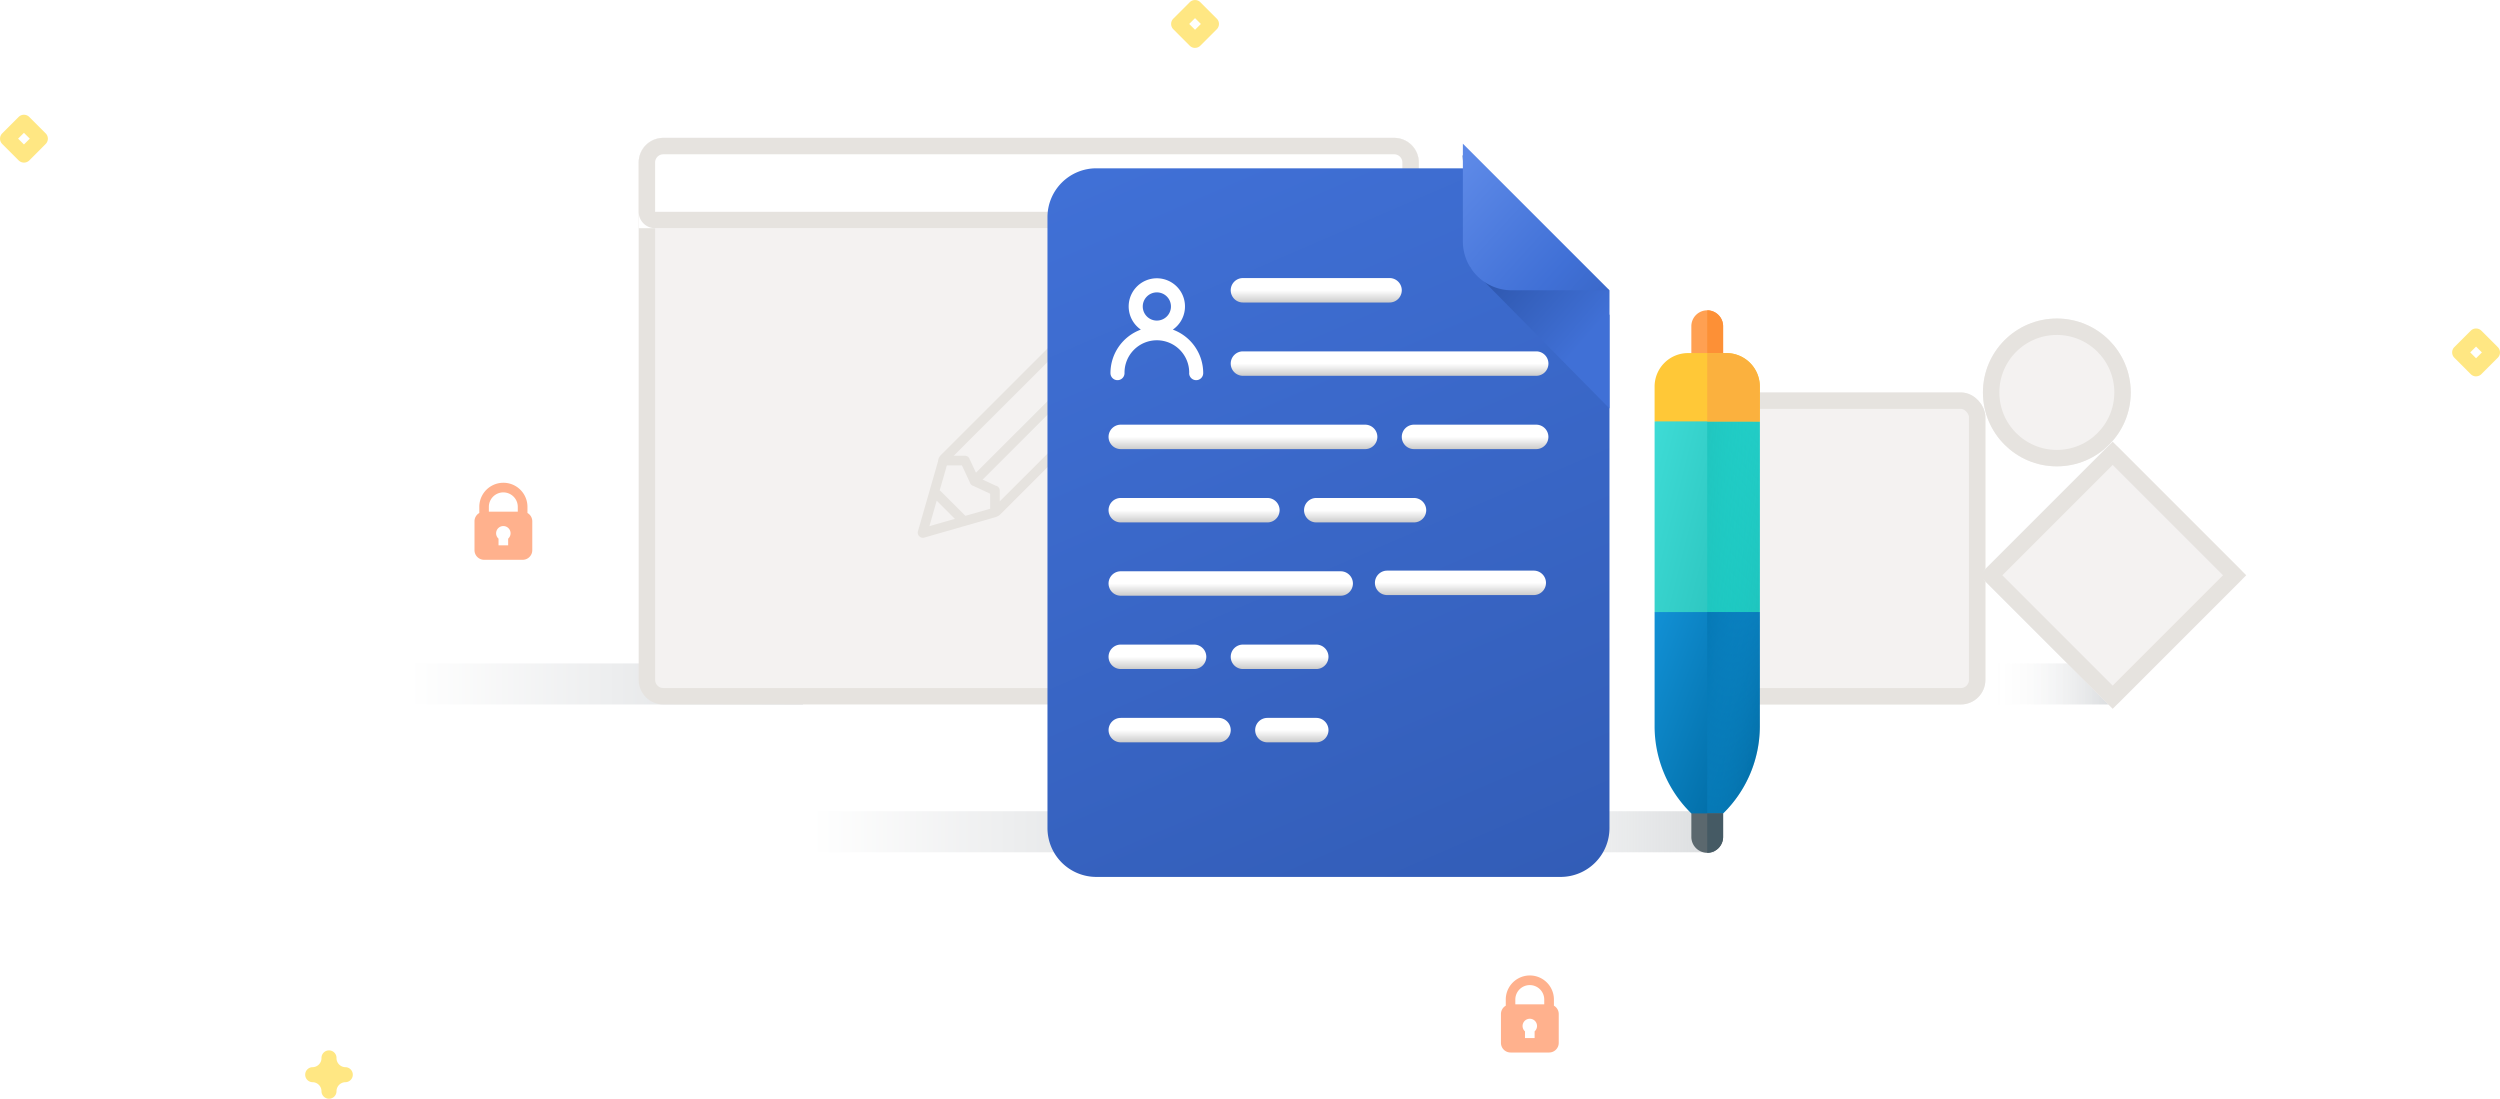 <?xml version="1.0" encoding="utf-8"?>

<!--
 * Copyright (c) 2020, WSO2 Inc. (http://www.wso2.org) All Rights Reserved.
 *
 * WSO2 Inc. licenses this file to you under the Apache License,
 * Version 2.0 (the "License"); you may not use this file except
 * in compliance with the License.
 * You may obtain a copy of the License at
 *
 *     http://www.apache.org/licenses/LICENSE-2.0
 *
 * Unless required by applicable law or agreed to in writing,
 * software distributed under the License is distributed on an
 * "AS IS" BASIS, WITHOUT WARRANTIES OR CONDITIONS OF ANY
 * KIND, either express or implied. See the License for the
 * specific language governing permissions and limitations
 * under the License.
-->

<svg xmlns="http://www.w3.org/2000/svg" xmlns:xlink="http://www.w3.org/1999/xlink" width="304.445" height="133.802"
     viewBox="0 0 304.445 133.802">
    <defs>
        <linearGradient id="linear-gradient" x1="0.274" y1="0.5" x2="1" y2="0.5" gradientUnits="objectBoundingBox">
            <stop offset="0" stop-color="#fff" stop-opacity="0"/>
            <stop offset="1" stop-color="#dbdddf"/>
        </linearGradient>
        <linearGradient id="linear-gradient-2" x1="0.274" y1="0.5" x2="1" y2="0.5" gradientUnits="objectBoundingBox">
            <stop offset="0" stop-color="#fff"/>
            <stop offset="1" stop-color="#dbdddf"/>
        </linearGradient>
        <linearGradient id="linear-gradient-5" y1="0.036" x2="0.567" y2="1.707" gradientUnits="objectBoundingBox">
            <stop offset="0" stop-color="#4070d6"/>
            <stop offset="1" stop-color="#2c54a9"/>
            <stop offset="1" stop-color="#805029"/>
        </linearGradient>
        <filter id="Path_1950" x="118.559" y="11.496" width="86.44" height="104.294" filterUnits="userSpaceOnUse">
            <feOffset dy="3" input="SourceAlpha"/>
            <feGaussianBlur stdDeviation="3" result="blur"/>
            <feFlood flood-opacity="0.161"/>
            <feComposite operator="in" in2="blur"/>
            <feComposite in="SourceGraphic"/>
        </filter>
        <linearGradient id="linear-gradient-6" x1="0.707" y1="0.813" x2="0.352" y2="0.283"
                        gradientUnits="objectBoundingBox">
            <stop offset="0" stop-color="#4070d6"/>
            <stop offset="1" stop-color="#2c54a9"/>
        </linearGradient>
        <linearGradient id="linear-gradient-7" x1="-0.128" y1="0.28" x2="1.484" y2="1.743"
                        gradientUnits="objectBoundingBox">
            <stop offset="0" stop-color="#5d89e7"/>
            <stop offset="0.445" stop-color="#4070d6"/>
            <stop offset="1" stop-color="#2c54a9"/>
        </linearGradient>
        <linearGradient id="linear-gradient-8" x1="0.5" y1="0.5" x2="0.5" y2="1" gradientUnits="objectBoundingBox">
            <stop offset="0" stop-color="#fff"/>
            <stop offset="1" stop-color="#ccc"/>
        </linearGradient>
        <linearGradient id="linear-gradient-20" x1="-0.202" y1="0.087" x2="1.289" y2="0.924"
                        gradientUnits="objectBoundingBox">
            <stop offset="0" stop-color="#41e0da"/>
            <stop offset="1" stop-color="#22b7b1"/>
        </linearGradient>
        <linearGradient id="linear-gradient-21" x1="-0.67" y1="0.265" x2="1.739" y2="0.882"
                        gradientUnits="objectBoundingBox">
            <stop offset="0" stop-color="#22b7b1"/>
            <stop offset="1" stop-color="#00e5dc" stop-opacity="0"/>
        </linearGradient>
        <linearGradient id="linear-gradient-22" x1="-0.163" x2="0.831" y2="0.802" gradientUnits="objectBoundingBox">
            <stop offset="0" stop-color="#1495db"/>
            <stop offset="1" stop-color="#006aa2"/>
        </linearGradient>
        <linearGradient id="linear-gradient-23" x1="-0.385" y1="0.036" x2="1.281" y2="0.851"
                        gradientUnits="objectBoundingBox">
            <stop offset="0" stop-color="#006faa"/>
            <stop offset="1" stop-color="#1698dd" stop-opacity="0"/>
        </linearGradient>
    </defs>
    <g id="consent-management-illustration" transform="translate(-141.222 -98.21)">
        <g id="account-recovery-illustration">
            <path id="Path_95"
                  d="M424.493,166.965a.914.914,0,0,1-.914-.914,1.1,1.1,0,0,0-1.1-1.1.915.915,0,0,1,0-1.829,1.1,1.1,0,0,0,1.1-1.1.915.915,0,1,1,1.829,0,1.1,1.1,0,0,0,1.1,1.1.915.915,0,0,1,0,1.829,1.1,1.1,0,0,0-1.1,1.1.914.914,0,0,1-.914.914Z"
                  transform="translate(-243.207 65.047)" fill="#ffe783"/>
            <path id="Path_96"
                  d="M68.794,419.851a.915.915,0,0,1-.645-.267l-2-2a.914.914,0,0,1,0-1.291l2-2a.914.914,0,0,1,1.291,0l2,2a.914.914,0,0,1,0,1.291l-2,2.008A.915.915,0,0,1,68.794,419.851Zm-.711-2.917.711.711.711-.711-.711-.708Z"
                  transform="translate(75.344 -301.841)" fill="#ffe783"/>
            <path id="Path_98"
                  d="M141.064,46.254a.914.914,0,0,1-.645-.267l-2-2.005a.914.914,0,0,1,0-1.291l2-2a.914.914,0,0,1,1.291,0l2,2a.914.914,0,0,1,0,1.291l-2,2a.909.909,0,0,1-.645.267Zm-.711-2.917.711.711.711-.711-.711-.711Z"
                  transform="translate(301.688 97.79)" fill="#ffe783"/>
            <path id="Path_98-2" data-name="Path_98"
                  d="M141.064,46.254a.914.914,0,0,1-.645-.267l-2-2.005a.914.914,0,0,1,0-1.291l2-2a.914.914,0,0,1,1.291,0l2,2a.914.914,0,0,1,0,1.291l-2,2a.909.909,0,0,1-.645.267Zm-.711-2.917.711.711.711-.711-.711-.711Z"
                  transform="translate(145.688 57.79)" fill="#ffe783"/>
            <path id="padlock"
                  d="M70.9,3.681V2.932a2.932,2.932,0,1,0-5.864,0v.749a1.169,1.169,0,0,0-.586,1.01V8.209a1.174,1.174,0,0,0,1.173,1.173h4.691a1.174,1.174,0,0,0,1.173-1.173V4.691a1.169,1.169,0,0,0-.586-1.01ZM67.963,1.173a1.761,1.761,0,0,1,1.759,1.759v.586H66.2V2.932a1.761,1.761,0,0,1,1.759-1.759Zm.586,5.635v.815H67.377V6.808a.88.88,0,1,1,1.173,0Z"
                  transform="translate(259.555 217)" fill="#ffb18d"/>
            <path id="padlock-2" data-name="padlock"
                  d="M70.9,3.681V2.932a2.932,2.932,0,1,0-5.864,0v.749a1.169,1.169,0,0,0-.586,1.01V8.209a1.174,1.174,0,0,0,1.173,1.173h4.691a1.174,1.174,0,0,0,1.173-1.173V4.691a1.169,1.169,0,0,0-.586-1.01ZM67.963,1.173a1.761,1.761,0,0,1,1.759,1.759v.586H66.2V2.932a1.761,1.761,0,0,1,1.759-1.759Zm.586,5.635v.815H67.377V6.808a.88.88,0,1,1,1.173,0Z"
                  transform="translate(134.555 157)" fill="#ffb18d"/>
            <rect id="Rectangle_454" data-name="Rectangle 454" width="20" height="5" transform="translate(378 179)"
                  fill="url(#linear-gradient)"/>
            <g id="Group_1135" data-name="Group 1135" transform="translate(-61 -7)">
                <rect id="Rectangle_448" data-name="Rectangle 448" width="66" height="5" transform="translate(234 186)"
                      fill="url(#linear-gradient-2)"/>
                <g id="Path_2110" data-name="Path 2110" transform="translate(280 122)" fill="#f4f2f1">
                    <path d="M 92 68 L 3 68 C 1.897 68 1 67.103 1 66 L 1 3 C 1 1.897 1.897 1 3 1 L 92 1 C 93.103 1 94 1.897 94 3 L 94 66 C 94 67.103 93.103 68 92 68 Z"
                          stroke="none"/>
                    <path d="M 3 2 C 2.449 2 2 2.449 2 3 L 2 66 C 2 66.551 2.449 67 3 67 L 92 67 C 92.551 67 93 66.551 93 66 L 93 3 C 93 2.449 92.551 2 92 2 L 3 2 M 3 0 L 92 0 C 93.657 0 95 1.343 95 3 L 95 66 C 95 67.657 93.657 69 92 69 L 3 69 C 1.343 69 0 67.657 0 66 L 0 3 C 0 1.343 1.343 0 3 0 Z"
                          stroke="none" fill="#e6e3df"/>
                </g>
                <g id="Rectangle_376" data-name="Rectangle 376" transform="translate(280 122)" fill="#fff"
                   stroke="#e6e3df" stroke-width="2">
                    <path d="M3,0H92a3,3,0,0,1,3,3v8a0,0,0,0,1,0,0H0a0,0,0,0,1,0,0V3A3,3,0,0,1,3,0Z" stroke="none"/>
                    <path d="M3,1H92a2,2,0,0,1,2,2V9a1,1,0,0,1-1,1H2A1,1,0,0,1,1,9V3A2,2,0,0,1,3,1Z" fill="none"/>
                </g>
                <circle id="Ellipse_110" data-name="Ellipse 110" cx="1.5" cy="1.5" r="1.5"
                        transform="translate(367 126)" fill="#eaecee"/>
                <circle id="Ellipse_111" data-name="Ellipse 111" cx="1.5" cy="1.5" r="1.5"
                        transform="translate(363 126)" fill="#eaecee"/>
                <circle id="Ellipse_112" data-name="Ellipse 112" cx="1.5" cy="1.5" r="1.5"
                        transform="translate(359 126)" fill="#eaecee"/>
                <g id="Rectangle_452" data-name="Rectangle 452" transform="translate(406 153)" fill="#f4f2f1"
                   stroke="#e6e3df" stroke-width="2">
                    <rect width="38" height="38" rx="3" stroke="none"/>
                    <rect x="1" y="1" width="36" height="36" rx="2" fill="none"/>
                </g>
                <g id="Rectangle_453" data-name="Rectangle 453" transform="translate(443.237 175.264) rotate(-45)"
                   fill="#f4f2f1" stroke="#e6e3df" stroke-width="2">
                    <rect width="23" height="23" rx="1" stroke="none"/>
                    <rect x="1" y="1" width="21" height="21" fill="none"/>
                </g>
                <g id="Ellipse_191" data-name="Ellipse 191" transform="translate(443.7 144)" fill="#f4f2f1"
                   stroke="#e6e3df" stroke-width="2">
                    <circle cx="9" cy="9" r="9" stroke="none"/>
                    <circle cx="9" cy="9" r="8" fill="none"/>
                </g>
                <path id="edit-outline"
                      d="M.253,27.7a.584.584,0,0,1-.16-.585l2.45-8.535a1.165,1.165,0,0,1,.341-.752L15.979,4.745h0L19.55,1.181a2.342,2.342,0,0,1,3.307,0L26.786,5.1a2.339,2.339,0,0,1,0,3.3l-3.721,3.717h0L10.118,25.053a1.164,1.164,0,0,1-.422.27.591.591,0,0,1-.129.054l-8.712,2.5a.585.585,0,0,1-.6-.176Zm1.241-1.223,3.1-.887L2.382,23.38Zm1.391-4.242,2.963,2.96.026.028,3.014-.863v-1.83l-2-.931a.663.663,0,0,1-.484-.477l-.953-2.042H3.618l-.876,3.05A.583.583,0,0,1,2.885,22.232Zm7.172-.1v1.33L22.235,11.3,19.867,8.932,7.973,20.81l1.548.721c.017.008.033.017.049.026A.586.586,0,0,1,10.057,22.134ZM6.467,18.482l.694,1.487L19.039,8.1,16.655,5.723,4.457,17.907h1.37a.586.586,0,0,1,.574.465A.588.588,0,0,1,6.467,18.482ZM20.1,2.282,17.481,4.9l5.582,5.576,2.617-2.616a1.557,1.557,0,0,0,0-2.2L22.3,2.282a1.564,1.564,0,0,0-2.205,0Z"
                      transform="translate(313.911 142.803)" fill="#e6e3df"/>
            </g>
            <g id="Group_1190" data-name="Group 1190">
                <rect id="Rectangle_446" data-name="Rectangle 446" width="66" height="5" transform="translate(222 197)"
                      fill="url(#linear-gradient-2)"/>
                <rect id="Rectangle_447" data-name="Rectangle 447" width="66" height="5" transform="translate(284 197)"
                      fill="url(#linear-gradient)"/>
                <g id="history" transform="translate(228.781 91.706)">
                    <g transform="matrix(1, 0, 0, 1, -87.56, 6.5)" filter="url(#Path_1950)">
                        <path id="Path_1950-2" data-name="Path 1950"
                              d="M102.489,110.294H45.951A5.951,5.951,0,0,1,40,104.343V29.951A5.951,5.951,0,0,1,45.951,24H90.586L108.44,41.854v62.489A5.951,5.951,0,0,1,102.489,110.294Z"
                              transform="translate(87.56 -6.5)" fill="url(#linear-gradient-5)"/>
                    </g>
                    <g id="Group_1063" data-name="Group 1063" transform="translate(47.439 24)">
                        <path id="Path_2148" data-name="Path 2148"
                              d="M336.312,2.762a6.064,6.064,0,0,0-2.812-1.63l.967,13.67,16.921,17.154V17.566a7.667,7.667,0,0,1-1.785-1.243Z"
                              transform="translate(-290.385 0.295)" fill="url(#linear-gradient-6)"/>
                        <path id="Path_1951" data-name="Path 1951"
                              d="M329.854,41.854h-11.9A5.951,5.951,0,0,1,312,35.9V24Z"
                              transform="translate(-268.853 -24)" fill="url(#linear-gradient-7)"/>
                        <path id="Path_1952" data-name="Path 1952"
                              d="M197.2,162.976H161.488a1.488,1.488,0,1,1,0-2.976H197.2a1.488,1.488,0,1,1,0,2.976Z"
                              transform="translate(-145.122 -134.707)" fill="url(#linear-gradient-8)"/>
                        <path id="Path_1953" data-name="Path 1953"
                              d="M111.244,210.976H81.488a1.488,1.488,0,0,1,0-2.976h29.757a1.488,1.488,0,0,1,0,2.976Z"
                              transform="translate(-80 -173.78)" fill="url(#linear-gradient-8)"/>
                        <path id="Path_1954" data-name="Path 1954"
                              d="M221.39,258.976h-11.9a1.488,1.488,0,0,1,0-2.976h11.9a1.488,1.488,0,0,1,0,2.976Z"
                              transform="translate(-184.195 -212.853)" fill="url(#linear-gradient-8)"/>
                        <path id="Path_1955" data-name="Path 1955"
                              d="M108.269,306.976H81.488a1.488,1.488,0,0,1,0-2.976h26.781a1.488,1.488,0,0,1,0,2.976Z"
                              transform="translate(-80 -251.926)" fill="url(#linear-gradient-8)"/>
                        <path id="Path_1957" data-name="Path 1957"
                              d="M288.366,210.976H273.488a1.488,1.488,0,0,1,0-2.976h14.878a1.488,1.488,0,0,1,0,2.976Z"
                              transform="translate(-236.292 -173.78)" fill="url(#linear-gradient-8)"/>
                        <path id="Path_1958" data-name="Path 1958"
                              d="M99.342,258.976H81.488a1.488,1.488,0,0,1,0-2.976H99.342a1.488,1.488,0,0,1,0,2.976Z"
                              transform="translate(-80 -212.853)" fill="url(#linear-gradient-8)"/>
                        <path id="Path_2026" data-name="Path 2026"
                              d="M99.342,258.976H81.488a1.488,1.488,0,0,1,0-2.976H99.342a1.488,1.488,0,0,1,0,2.976Z"
                              transform="translate(-47.562 -204.006)" fill="url(#linear-gradient-8)"/>
                        <path id="Path_1959" data-name="Path 1959"
                              d="M183.439,402.976h-5.951a1.488,1.488,0,0,1,0-2.976h5.951a1.488,1.488,0,0,1,0,2.976Z"
                              transform="translate(-158.146 -330.072)" fill="url(#linear-gradient-8)"/>
                        <path id="Path_1960" data-name="Path 1960"
                              d="M93.39,402.976h-11.9a1.488,1.488,0,0,1,0-2.976h11.9a1.488,1.488,0,0,1,0,2.976Z"
                              transform="translate(-80 -330.072)" fill="url(#linear-gradient-8)"/>
                        <path id="Path_1961" data-name="Path 1961"
                              d="M90.415,354.976H81.488a1.488,1.488,0,1,1,0-2.976h8.927a1.488,1.488,0,1,1,0,2.976Z"
                              transform="translate(-80 -290.999)" fill="url(#linear-gradient-8)"/>
                        <path id="Path_1962" data-name="Path 1962"
                              d="M99.342,114.976H81.488a1.488,1.488,0,1,1,0-2.976H99.342a1.488,1.488,0,1,1,0,2.976Z"
                              transform="translate(-65.123 -95.634)" fill="url(#linear-gradient-8)"/>
                        <path id="Path_1963" data-name="Path 1963"
                              d="M170.415,354.976h-8.927a1.488,1.488,0,1,1,0-2.976h8.927a1.488,1.488,0,1,1,0,2.976Z"
                              transform="translate(-145.122 -290.999)" fill="url(#linear-gradient-8)"/>
                    </g>
                    <path id="claim_outline" data-name="claim outline"
                          d="M13.089,14.072a3.939,3.939,0,1,0-7.877,0,.856.856,0,0,1-1.712,0,5.644,5.644,0,0,1,3.7-5.3,3.429,3.429,0,1,1,3.894,0,5.64,5.64,0,0,1,3.7,5.3.856.856,0,0,1-1.712,0ZM7.433,5.953A1.717,1.717,0,1,0,9.152,4.238,1.72,1.72,0,0,0,7.433,5.953Z"
                          transform="translate(44.171 37.872)" fill="#fff"/>
                </g>
                <g id="Group_1167" data-name="Group 1167" transform="translate(289.469 136)">
                    <path id="Path_1986" data-name="Path 1986"
                          d="M451.211,1.935V7.094a1.935,1.935,0,0,1-1.935,1.935h0a1.934,1.934,0,0,1-1.934-1.935V1.935A1.935,1.935,0,0,1,449.274,0h0A1.936,1.936,0,0,1,451.211,1.935Zm0,0"
                          transform="translate(-389.62)" fill="#ffa052"/>
                    <path id="Path_1987" data-name="Path 1987"
                          d="M464.265,1.935V7.094A1.935,1.935,0,0,1,462.33,9.03h0V0h0A1.936,1.936,0,0,1,464.265,1.935Zm0,0"
                          transform="translate(-402.675)" fill="#fd9036"/>
                    <path id="Path_1988" data-name="Path 1988"
                          d="M425.488,87.452v23.217l-6.408,2.581h0l-6.407-2.581V87.452l6.407-2.581h0Zm0,0"
                          transform="translate(-359.426 -73.92)" fill="url(#linear-gradient-20)"/>
                    <path id="Path_1989" data-name="Path 1989" d="M468.737,87.452v23.217l-6.408,2.581h0V84.871h0Zm0,0"
                          transform="translate(-402.675 -73.92)" fill="url(#linear-gradient-21)"/>
                    <path id="Path_1990" data-name="Path 1990"
                          d="M425.488,44.43v4.253H412.672V44.43a4.077,4.077,0,0,1,4.074-4.071h4.668A4.077,4.077,0,0,1,425.488,44.43Zm0,0"
                          transform="translate(-359.426 -35.152)" fill="#ffc837"/>
                    <path id="Path_1991" data-name="Path 1991"
                          d="M425.488,284.809V298.7a14.857,14.857,0,0,1-4.472,10.628l-1.937,1.935-1.934-1.935a14.856,14.856,0,0,1-4.473-10.628V284.809Zm0,0"
                          transform="translate(-359.426 -248.061)" fill="url(#linear-gradient-22)"/>
                    <path id="Path_1992" data-name="Path 1992"
                          d="M462.328,284.809h6.409V298.7a14.857,14.857,0,0,1-4.472,10.628l-1.937,1.935Zm0,0"
                          transform="translate(-402.675 -248.061)" fill="url(#linear-gradient-23)"/>
                    <path id="Path_1993" data-name="Path 1993"
                          d="M451.211,474.809v2.863a1.936,1.936,0,0,1-1.935,1.935h0a1.935,1.935,0,0,1-1.934-1.935v-2.863Zm0,0"
                          transform="translate(-389.62 -413.545)" fill="#5b686e"/>
                    <path id="Path_1994" data-name="Path 1994"
                          d="M468.737,44.43v4.253h-6.409V40.359h2.336A4.077,4.077,0,0,1,468.737,44.43Zm0,0"
                          transform="translate(-402.675 -35.152)" fill="#fbb13e"/>
                    <path id="Path_1995" data-name="Path 1995"
                          d="M462.328,474.809h1.937v2.863a1.936,1.936,0,0,1-1.935,1.935h0Zm0,0"
                          transform="translate(-402.675 -413.545)" fill="#455a64"/>
                </g>
            </g>
        </g>
    </g>
</svg>
